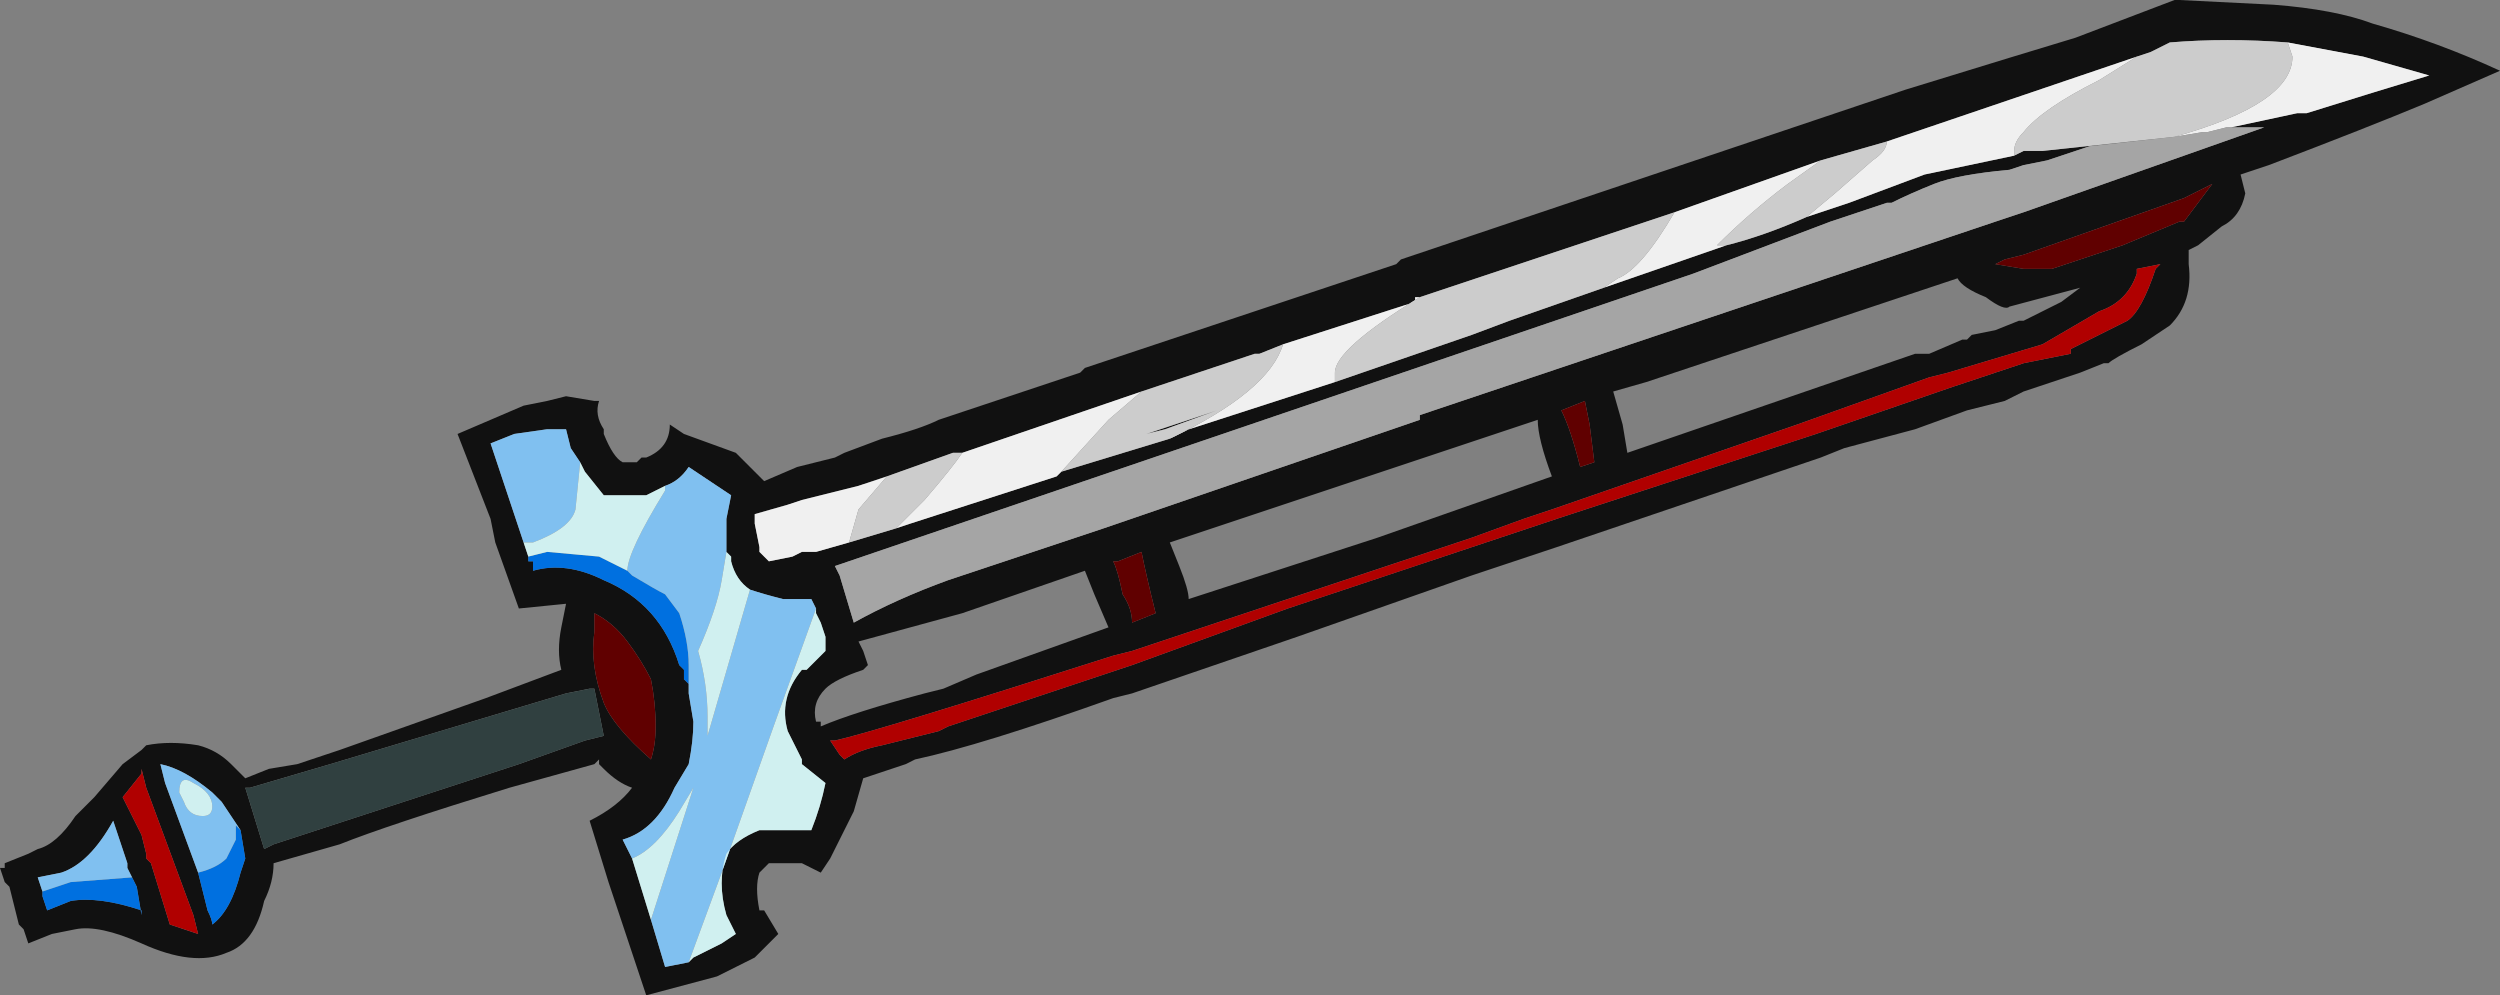 <?xml version="1.0" encoding="UTF-8" standalone="no"?>
<svg xmlns:ffdec="https://www.free-decompiler.com/flash" xmlns:xlink="http://www.w3.org/1999/xlink" ffdec:objectType="frame" height="73.85px" width="185.5px" xmlns="http://www.w3.org/2000/svg">
  <rect width="100%" height="100%" fill="#808080" stroke="none"/>
  <g transform="matrix(1.0, 0.0, 0.0, 1.0, 94.15, 36.4)">
    <use ffdec:characterId="1093" height="10.55" transform="matrix(7.0, 0.0, 0.0, 7.0, -94.15, -36.4)" width="26.5" xlink:href="#shape0"/>
  </g>
  <defs>
    <g id="shape0" transform="matrix(1.0, 0.0, 0.0, 1.0, 13.45, 5.2)">
      <path d="M1.6 -2.05 L1.55 -2.05 1.55 -2.0 0.15 -1.55 -0.1 -1.45 -0.15 -1.45 -1.35 -1.05 -3.25 -0.4 -3.35 -0.4 -4.05 -0.15 -4.35 -0.05 -4.95 0.1 -5.1 0.15 -5.45 0.25 -5.45 0.35 -5.4 0.6 -5.4 0.65 -5.3 0.75 -5.05 0.7 -4.95 0.65 -4.8 0.65 -4.45 0.55 -3.95 0.4 -3.8 0.35 -2.25 -0.15 -2.2 -0.2 -1.05 -0.55 -1.0 -0.6 0.7 -1.15 2.15 -1.65 2.55 -1.8 3.55 -2.15 4.85 -2.6 Q5.25 -2.7 5.7 -2.9 L6.15 -3.05 6.95 -3.35 7.9 -3.55 8.0 -3.6 8.2 -3.6 9.6 -3.75 8.7 -3.65 8.25 -3.5 8.0 -3.45 7.85 -3.4 Q7.3 -3.35 7.05 -3.25 6.8 -3.15 6.6 -3.05 L6.55 -3.05 5.95 -2.85 4.5 -2.3 -4.6 0.8 -4.55 0.9 -4.4 1.4 Q-3.95 1.15 -3.4 0.95 L-1.75 0.4 1.6 -0.75 1.6 -0.8 7.7 -2.85 8.0 -2.95 10.55 -3.85 10.2 -3.85 10.9 -4.0 11.0 -4.0 Q11.8 -4.25 12.3 -4.4 L11.6 -4.6 10.8 -4.75 Q10.15 -4.8 9.55 -4.75 L9.35 -4.65 9.2 -4.6 6.55 -3.7 5.85 -3.5 4.3 -2.95 1.6 -2.05 M1.4 -2.45 L6.75 -4.25 Q8.05 -4.65 8.55 -4.8 L9.6 -5.2 9.65 -5.2 10.65 -5.15 Q11.3 -5.1 11.7 -4.95 12.4 -4.75 13.05 -4.45 L12.25 -4.1 Q11.65 -3.85 10.6 -3.45 L10.3 -3.35 10.35 -3.15 Q10.3 -2.9 10.1 -2.8 L9.85 -2.6 9.75 -2.55 9.75 -2.4 Q9.8 -2.0 9.55 -1.75 L9.25 -1.55 Q8.95 -1.4 8.9 -1.35 L8.85 -1.35 8.6 -1.25 8.0 -1.05 7.8 -0.95 7.4 -0.85 6.85 -0.65 6.1 -0.45 5.85 -0.35 3.05 0.6 2.15 0.9 0.3 1.55 -1.45 2.15 -1.65 2.2 Q-3.05 2.7 -3.75 2.85 L-3.85 2.9 -4.3 3.05 -4.4 3.4 -4.65 3.9 -4.75 4.05 Q-4.85 4.0 -4.95 3.95 L-5.3 3.95 Q-5.35 4.0 -5.4 4.05 -5.45 4.2 -5.4 4.45 L-5.35 4.45 -5.2 4.7 -5.45 4.95 -5.85 5.15 -6.6 5.35 -7.0 4.15 -7.2 3.5 Q-6.9 3.35 -6.75 3.15 -6.9 3.1 -7.05 2.95 L-7.1 2.9 -7.1 2.85 -7.15 2.9 -8.05 3.15 Q-9.35 3.55 -9.85 3.75 L-10.55 3.95 Q-10.55 4.15 -10.65 4.35 -10.75 4.8 -11.05 4.9 -11.4 5.05 -11.95 4.8 -12.4 4.6 -12.65 4.65 L-12.9 4.7 -13.15 4.8 -13.2 4.65 -13.25 4.6 -13.35 4.2 -13.4 4.15 -13.45 4.0 -13.4 4.0 -13.4 3.95 -13.15 3.85 -13.05 3.8 Q-12.85 3.75 -12.65 3.45 L-12.45 3.25 -12.15 2.9 -11.95 2.75 -11.9 2.7 Q-11.65 2.65 -11.35 2.7 -11.15 2.75 -11.0 2.9 L-10.85 3.05 -10.6 2.95 -10.3 2.9 -9.85 2.75 -8.3 2.2 -7.5 1.9 Q-7.55 1.7 -7.5 1.45 L-7.45 1.2 -7.95 1.25 -8.2 0.55 -8.25 0.3 -8.6 -0.6 -7.9 -0.9 -7.65 -0.95 -7.45 -1.0 -7.15 -0.95 -7.1 -0.95 Q-7.15 -0.8 -7.05 -0.65 L-7.05 -0.6 Q-6.95 -0.35 -6.85 -0.3 L-6.7 -0.3 -6.65 -0.35 -6.6 -0.35 Q-6.35 -0.45 -6.35 -0.7 L-6.2 -0.6 -5.65 -0.4 -5.35 -0.1 -5.0 -0.25 -4.6 -0.35 -4.5 -0.4 -4.1 -0.55 Q-3.7 -0.65 -3.5 -0.75 L-2.0 -1.25 -1.95 -1.3 1.35 -2.4 1.4 -2.45 M3.4 -0.7 L3.35 -0.95 3.1 -0.85 Q3.2 -0.65 3.3 -0.25 L3.45 -0.3 3.4 -0.7 M3.65 -1.05 L3.75 -0.7 3.8 -0.4 6.85 -1.45 7.0 -1.45 7.35 -1.6 7.4 -1.6 7.45 -1.65 7.7 -1.7 7.95 -1.8 8.0 -1.8 8.4 -2.0 8.6 -2.15 7.85 -1.95 Q7.8 -1.9 7.6 -2.05 7.35 -2.15 7.3 -2.25 L4.0 -1.15 3.65 -1.05 M2.85 -0.75 L-1.05 0.55 -0.95 0.8 Q-0.85 1.05 -0.85 1.15 L1.15 0.5 3.0 -0.15 Q2.85 -0.55 2.85 -0.75 M7.7 -2.4 L8.0 -2.35 8.3 -2.35 9.05 -2.6 9.65 -2.85 9.7 -2.85 10.0 -3.25 9.7 -3.1 8.0 -2.5 7.8 -2.45 7.7 -2.4 M7.0 -1.2 L5.6 -0.7 3.0 0.2 2.7 0.3 2.15 0.5 -1.45 1.7 -1.65 1.75 Q-4.15 2.55 -4.6 2.65 L-4.65 2.65 -4.55 2.8 -4.5 2.85 Q-4.35 2.75 -4.1 2.7 L-3.5 2.55 -3.4 2.5 -1.45 1.85 0.2 1.25 3.05 0.3 5.8 -0.6 7.25 -1.1 8.0 -1.35 8.5 -1.45 8.5 -1.5 9.1 -1.8 Q9.25 -1.9 9.4 -2.35 L9.45 -2.4 9.2 -2.35 9.2 -2.3 Q9.1 -2.0 8.8 -1.9 L8.2 -1.55 7.2 -1.25 7.0 -1.2 M-7.3 -0.3 L-7.4 -0.45 -7.45 -0.65 -7.65 -0.65 -8.0 -0.6 -8.25 -0.5 -7.9 0.55 -7.85 0.7 -7.85 0.75 -7.8 0.75 -7.8 0.85 Q-7.45 0.75 -7.05 0.95 -6.45 1.2 -6.25 1.85 L-6.2 1.9 -6.2 2.0 -6.15 2.05 -6.15 2.15 -6.1 2.45 Q-6.1 2.65 -6.15 2.9 L-6.3 3.15 Q-6.5 3.6 -6.85 3.7 L-6.75 3.9 -6.55 4.55 -6.4 5.05 -6.15 5.0 -6.1 4.95 -5.8 4.8 -5.65 4.7 -5.75 4.5 Q-5.85 4.15 -5.75 3.85 -5.65 3.7 -5.4 3.6 L-4.85 3.6 Q-4.75 3.35 -4.7 3.1 L-4.95 2.9 -4.95 2.85 -5.1 2.55 Q-5.2 2.2 -4.95 1.9 L-4.9 1.9 -4.7 1.7 -4.7 1.55 -4.75 1.4 -4.8 1.3 -4.8 1.25 -4.85 1.15 -5.15 1.15 Q-5.35 1.1 -5.5 1.05 -5.65 0.95 -5.7 0.75 L-5.7 0.7 -5.75 0.65 -5.75 0.3 -5.7 0.05 -6.15 -0.25 Q-6.25 -0.1 -6.4 -0.05 L-6.6 0.05 -7.05 0.05 -7.25 -0.2 -7.3 -0.3 M-0.55 -0.85 L-1.3 -0.6 -1.1 -0.65 -0.55 -0.85 M-1.2 1.3 Q-1.3 0.9 -1.35 0.65 L-1.6 0.75 -1.65 0.75 Q-1.6 0.85 -1.55 1.1 -1.45 1.25 -1.45 1.4 L-1.2 1.3 M-1.95 0.85 L-3.25 1.3 -4.35 1.6 -4.3 1.7 -4.25 1.85 -4.3 1.9 Q-4.6 2.0 -4.7 2.1 -4.85 2.25 -4.8 2.45 L-4.75 2.45 -4.75 2.5 Q-4.4 2.35 -3.65 2.15 L-3.45 2.1 -3.1 1.95 -1.7 1.45 -1.85 1.1 -1.95 0.85 M-7.15 1.5 Q-7.2 1.85 -7.05 2.25 -6.95 2.5 -6.55 2.85 -6.5 2.7 -6.5 2.5 -6.5 2.25 -6.55 2.0 -6.65 1.8 -6.8 1.6 -6.95 1.4 -7.15 1.3 L-7.15 1.5 M-7.95 2.9 L-7.25 2.65 -7.05 2.6 -7.15 2.1 -7.2 2.1 -7.45 2.15 -9.95 2.9 -10.8 3.15 -10.85 3.15 -10.65 3.8 -10.55 3.75 -7.95 2.9 M-10.9 3.6 L-11.1 3.3 Q-11.15 3.25 -11.2 3.2 -11.5 2.95 -11.75 2.9 L-11.7 3.1 -11.35 4.05 -11.25 4.45 Q-11.2 4.55 -11.2 4.6 -11.0 4.45 -10.9 4.05 L-10.85 3.9 -10.9 3.6 M-11.35 4.7 L-11.4 4.5 -11.9 3.15 -11.95 2.95 -11.95 3.0 -12.15 3.25 -11.95 3.65 -11.9 3.85 -11.9 3.9 -11.85 3.95 -11.65 4.6 -11.35 4.7 M-12.0 4.2 L-12.1 4.0 -12.1 3.95 -12.25 3.5 Q-12.5 3.95 -12.8 4.05 L-13.05 4.1 -13.0 4.25 -13.0 4.3 -12.95 4.45 -12.7 4.35 Q-12.4 4.3 -11.95 4.45 L-11.95 4.5 -12.0 4.2" fill="#111111" fill-rule="evenodd" stroke="none"/>
      <path d="M3.4 -0.7 L3.45 -0.3 3.3 -0.25 Q3.2 -0.65 3.1 -0.85 L3.35 -0.95 3.4 -0.7 M7.7 -2.4 L7.8 -2.45 8.0 -2.5 9.7 -3.1 10.0 -3.25 9.7 -2.85 9.65 -2.85 9.05 -2.6 8.3 -2.35 8.0 -2.35 7.7 -2.4 M-1.2 1.3 L-1.45 1.4 Q-1.45 1.25 -1.55 1.1 -1.6 0.85 -1.65 0.75 L-1.6 0.75 -1.35 0.65 Q-1.3 0.9 -1.2 1.3 M-7.15 1.5 L-7.15 1.3 Q-6.95 1.4 -6.8 1.6 -6.65 1.8 -6.55 2.0 -6.5 2.25 -6.5 2.5 -6.5 2.7 -6.55 2.85 -6.95 2.5 -7.05 2.25 -7.2 1.85 -7.15 1.5" fill="#600000" fill-rule="evenodd" stroke="none"/>
      <path d="M7.0 -1.2 L7.2 -1.25 8.2 -1.55 8.8 -1.9 Q9.1 -2.0 9.2 -2.3 L9.2 -2.35 9.45 -2.4 9.4 -2.35 Q9.25 -1.9 9.1 -1.8 L8.5 -1.5 8.5 -1.45 8.0 -1.35 7.25 -1.1 5.8 -0.6 3.05 0.3 0.2 1.25 -1.45 1.85 -3.4 2.5 -3.5 2.55 -4.1 2.7 Q-4.35 2.75 -4.5 2.85 L-4.55 2.8 -4.65 2.65 -4.6 2.65 Q-4.15 2.55 -1.65 1.75 L-1.45 1.7 2.15 0.5 2.7 0.3 3.0 0.2 5.6 -0.7 7.0 -1.2 M-11.35 4.7 L-11.65 4.6 -11.85 3.95 -11.9 3.9 -11.9 3.85 -11.95 3.65 -12.15 3.25 -11.95 3.0 -11.95 2.95 -11.9 3.15 -11.4 4.5 -11.35 4.7" fill="#b00000" fill-rule="evenodd" stroke="none"/>
      <path d="M-6.15 2.05 L-6.2 2.0 -6.2 1.9 -6.25 1.85 Q-6.45 1.2 -7.05 0.95 -7.45 0.75 -7.8 0.85 L-7.8 0.75 -7.85 0.75 -7.85 0.7 -7.65 0.65 -7.1 0.7 Q-7.0 0.75 -6.8 0.85 L-6.75 0.9 Q-6.5 1.05 -6.4 1.1 L-6.25 1.3 Q-6.15 1.6 -6.15 1.85 L-6.15 2.05 M-11.35 4.05 Q-11.15 4.0 -11.05 3.9 L-10.95 3.7 -10.95 3.55 -10.9 3.6 -10.85 3.9 -10.9 4.05 Q-11.0 4.45 -11.2 4.6 -11.2 4.55 -11.25 4.45 L-11.35 4.05 M-13.0 4.25 L-12.7 4.15 -12.05 4.1 -12.0 4.2 -11.95 4.5 -11.95 4.45 Q-12.4 4.3 -12.7 4.35 L-12.95 4.45 -13.0 4.3 -13.0 4.25" fill="#0070e0" fill-rule="evenodd" stroke="none"/>
      <path d="M-7.9 0.55 L-8.25 -0.5 -8.0 -0.6 -7.65 -0.65 -7.45 -0.65 -7.4 -0.45 -7.3 -0.3 -7.35 0.2 Q-7.4 0.4 -7.8 0.55 L-7.9 0.55 M-6.4 -0.05 Q-6.25 -0.1 -6.15 -0.25 L-5.7 0.05 -5.75 0.3 -5.75 0.65 -5.8 0.95 Q-5.85 1.25 -6.05 1.7 -5.95 2.05 -5.95 2.4 L-5.95 2.6 -5.5 1.05 Q-5.35 1.1 -5.15 1.15 L-4.85 1.15 -4.8 1.25 -5.25 2.5 -5.8 4.05 -6.15 5.0 -6.4 5.05 -6.55 4.55 -6.1 3.15 -6.25 3.4 Q-6.5 3.8 -6.75 3.9 L-6.85 3.7 Q-6.5 3.6 -6.3 3.15 L-6.15 2.9 Q-6.1 2.65 -6.1 2.45 L-6.15 2.15 -6.15 2.05 -6.15 1.85 Q-6.15 1.6 -6.25 1.3 L-6.4 1.1 Q-6.5 1.05 -6.75 0.9 L-6.8 0.85 Q-6.8 0.65 -6.4 0.0 L-6.4 -0.05 M-11.35 4.05 L-11.7 3.1 -11.75 2.9 Q-11.5 2.95 -11.2 3.2 -11.15 3.25 -11.1 3.3 L-10.9 3.6 -10.95 3.55 -10.95 3.7 -11.05 3.9 Q-11.15 4.0 -11.35 4.05 M-11.55 3.2 L-11.5 3.3 Q-11.45 3.45 -11.3 3.45 -11.2 3.45 -11.2 3.35 -11.2 3.2 -11.4 3.1 -11.55 3.0 -11.55 3.2 M-12.0 4.2 L-12.05 4.1 -12.7 4.15 -13.0 4.25 -13.05 4.1 -12.8 4.05 Q-12.5 3.95 -12.25 3.5 L-12.1 3.95 -12.1 4.0 -12.0 4.2" fill="#80c0f0" fill-rule="evenodd" stroke="none"/>
      <path d="M-7.9 0.55 L-7.8 0.55 Q-7.4 0.4 -7.35 0.2 L-7.3 -0.3 -7.25 -0.2 -7.05 0.05 -6.6 0.05 -6.4 -0.05 -6.4 0.0 Q-6.8 0.65 -6.8 0.85 -7.0 0.75 -7.1 0.7 L-7.65 0.65 -7.85 0.7 -7.9 0.55 M-5.75 0.65 L-5.7 0.7 -5.7 0.75 Q-5.65 0.95 -5.5 1.05 L-5.95 2.6 -5.95 2.4 Q-5.95 2.05 -6.05 1.7 -5.85 1.25 -5.8 0.95 L-5.75 0.65 M-4.8 1.25 L-4.8 1.3 -4.75 1.4 -4.7 1.55 -4.7 1.7 -4.9 1.9 -4.95 1.9 Q-5.2 2.2 -5.1 2.55 L-4.95 2.85 -4.95 2.9 -4.7 3.1 Q-4.75 3.35 -4.85 3.6 L-5.4 3.6 Q-5.65 3.7 -5.75 3.85 -5.85 4.15 -5.75 4.5 L-5.65 4.7 -5.8 4.8 -6.1 4.95 -6.15 5.0 -5.8 4.05 -5.25 2.5 -4.8 1.25 M-6.55 4.55 L-6.75 3.9 Q-6.5 3.8 -6.25 3.4 L-6.1 3.15 -6.55 4.55 M-11.55 3.2 Q-11.55 3.0 -11.4 3.1 -11.2 3.2 -11.2 3.35 -11.2 3.45 -11.3 3.45 -11.45 3.45 -11.5 3.3 L-11.55 3.2" fill="#d0f0f0" fill-rule="evenodd" stroke="none"/>
      <path d="M0.15 -1.55 L1.55 -2.0 1.55 -2.05 1.6 -2.05 Q0.7 -1.5 0.7 -1.25 L0.7 -1.15 -1.0 -0.6 -1.05 -0.55 Q0.0 -1.05 0.15 -1.55 M4.3 -2.95 L5.85 -3.5 5.5 -3.25 Q5.1 -2.95 4.75 -2.6 L4.85 -2.6 3.55 -2.15 3.7 -2.25 Q3.95 -2.35 4.3 -2.95 M6.55 -3.7 L9.2 -4.6 8.8 -4.35 Q8.2 -4.05 8.0 -3.8 7.9 -3.7 7.9 -3.6 L7.9 -3.55 6.95 -3.35 6.15 -3.05 5.7 -2.9 6.0 -3.15 6.4 -3.5 Q6.55 -3.6 6.55 -3.7 M10.8 -4.75 L11.6 -4.6 12.3 -4.4 Q11.8 -4.25 11.0 -4.0 L10.9 -4.0 10.2 -3.85 10.15 -3.85 9.95 -3.8 9.9 -3.8 9.6 -3.75 Q10.85 -4.1 10.85 -4.6 L10.8 -4.75 M-4.05 -0.15 L-4.35 0.2 -4.45 0.55 -4.8 0.65 -4.95 0.65 -5.05 0.7 -5.3 0.75 -5.4 0.65 -5.4 0.6 -5.45 0.35 -5.45 0.25 -5.1 0.15 -4.95 0.1 -4.35 -0.05 -4.05 -0.15 M-3.95 0.4 L-3.65 0.1 Q-3.35 -0.25 -3.25 -0.4 L-1.35 -1.05 -1.7 -0.75 -2.2 -0.2 -2.25 -0.15 -3.8 0.35 -3.95 0.4" fill="#f0f0f0" fill-rule="evenodd" stroke="none"/>
      <path d="M0.15 -1.55 Q0.0 -1.05 -1.05 -0.55 L-2.2 -0.2 -1.7 -0.75 -1.35 -1.05 -0.15 -1.45 -0.1 -1.45 0.15 -1.55 M0.7 -1.15 L0.7 -1.25 Q0.7 -1.5 1.6 -2.05 L4.3 -2.95 Q3.95 -2.35 3.7 -2.25 L3.55 -2.15 2.55 -1.8 2.15 -1.65 0.7 -1.15 M5.85 -3.5 L6.55 -3.7 Q6.55 -3.6 6.4 -3.5 L6.0 -3.15 5.7 -2.9 Q5.25 -2.7 4.85 -2.6 L4.75 -2.6 Q5.1 -2.95 5.5 -3.25 L5.85 -3.5 M9.2 -4.6 L9.35 -4.65 9.55 -4.75 Q10.15 -4.8 10.8 -4.75 L10.85 -4.6 Q10.85 -4.1 9.6 -3.75 L8.2 -3.6 8.0 -3.6 7.9 -3.55 7.9 -3.6 Q7.9 -3.7 8.0 -3.8 8.2 -4.05 8.8 -4.35 L9.2 -4.6 M-4.05 -0.15 L-3.35 -0.4 -3.25 -0.4 Q-3.35 -0.25 -3.65 0.1 L-3.95 0.4 -4.45 0.55 -4.35 0.2 -4.05 -0.15 M-0.55 -0.85 L-1.1 -0.65 -1.3 -0.6 -0.55 -0.85" fill="#cccccc" fill-rule="evenodd" stroke="none"/>
      <path d="M10.2 -3.85 L10.55 -3.85 8.0 -2.95 7.7 -2.85 1.6 -0.8 1.6 -0.75 -1.75 0.4 -3.4 0.95 Q-3.95 1.15 -4.4 1.4 L-4.55 0.9 -4.6 0.8 4.5 -2.3 5.95 -2.85 6.55 -3.05 6.6 -3.05 Q6.8 -3.15 7.05 -3.25 7.3 -3.35 7.85 -3.4 L8.0 -3.45 8.25 -3.5 8.7 -3.65 9.6 -3.75 9.9 -3.8 9.95 -3.8 10.15 -3.85 10.2 -3.85" fill="#a5a5a5" fill-rule="evenodd" stroke="none"/>
      <path d="M-7.95 2.9 L-10.55 3.75 -10.65 3.8 -10.85 3.15 -10.8 3.15 -9.95 2.9 -7.45 2.15 -7.2 2.1 -7.15 2.1 -7.05 2.6 -7.25 2.65 -7.95 2.9" fill="#304040" fill-rule="evenodd" stroke="none"/>
    </g>
  </defs>
</svg>
